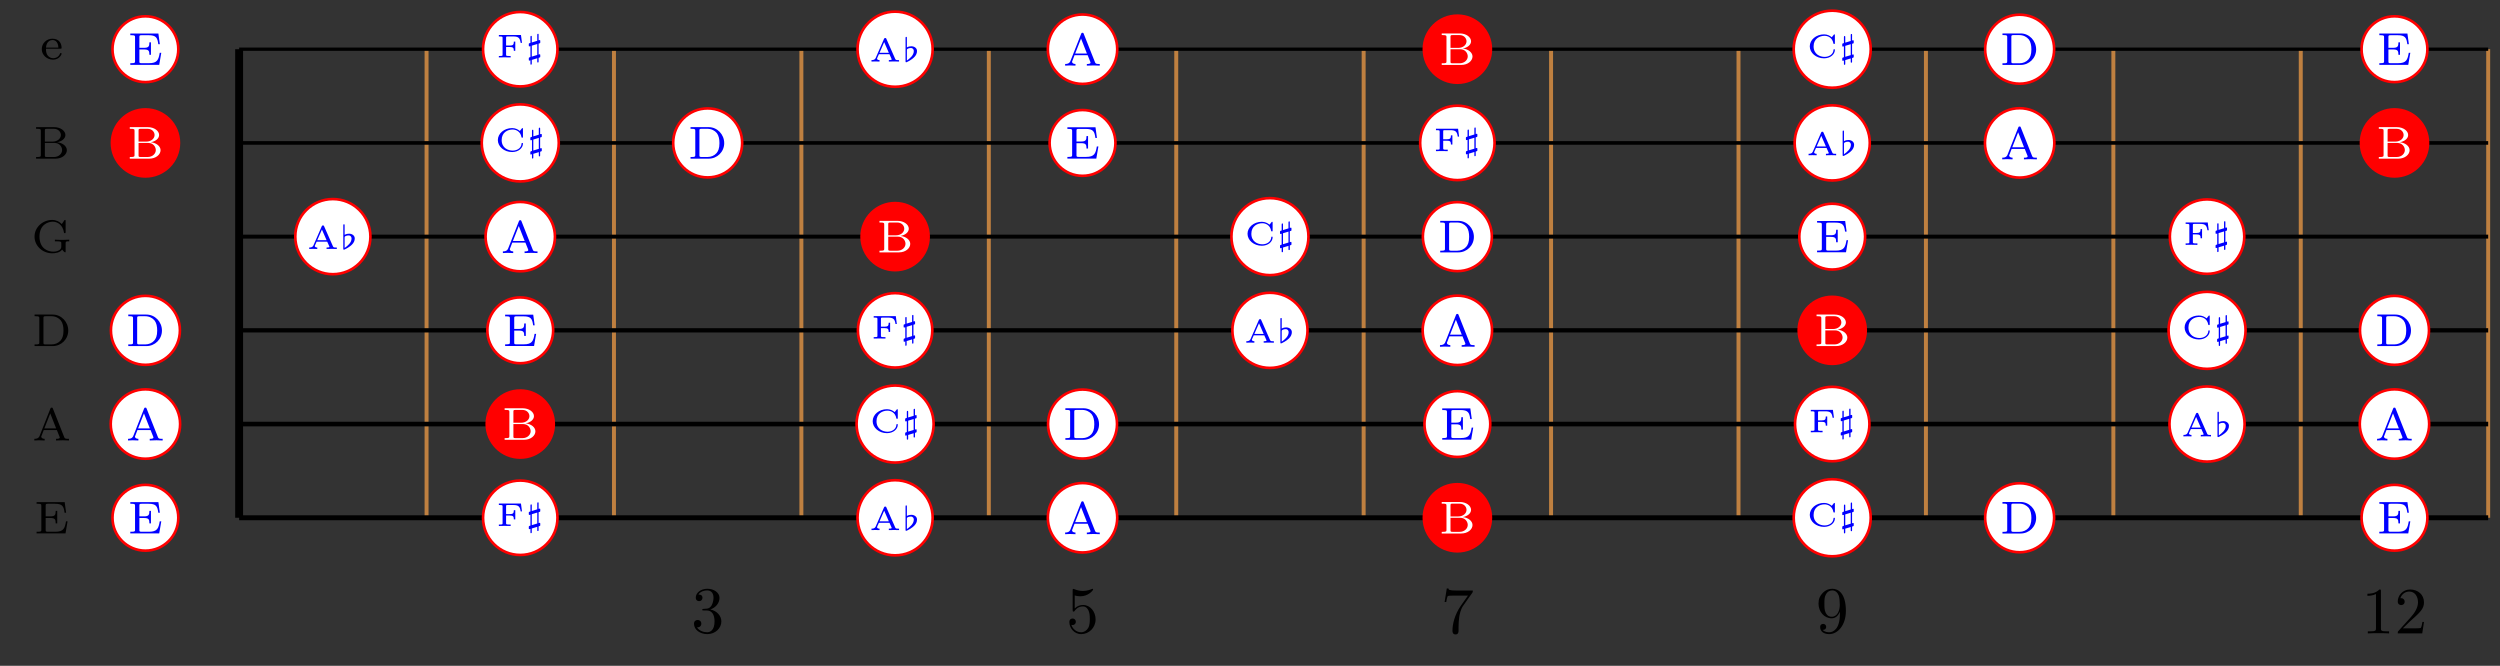 <?xml version="1.0" encoding="UTF-8"?>
<svg xmlns="http://www.w3.org/2000/svg" xmlns:xlink="http://www.w3.org/1999/xlink" width="378.115pt" height="100.696pt" viewBox="0 0 378.115 100.696" version="1.1">
<rect x="0" y="0" width="378.115" height="100.696" fill="#333333" stroke="none"/>
<defs>
<g>
<symbol overflow="visible" id="glyph0-0">
<path style="stroke:none;" d=""/>
</symbol>
<symbol overflow="visible" id="glyph0-1">
<path style="stroke:none;" d="M 4.562 -1.703 C 4.562 -2.516 3.922 -3.297 2.891 -3.516 C 3.703 -3.781 4.281 -4.469 4.281 -5.266 C 4.281 -6.078 3.406 -6.641 2.453 -6.641 C 1.453 -6.641 0.688 -6.047 0.688 -5.281 C 0.688 -4.953 0.906 -4.766 1.203 -4.766 C 1.5 -4.766 1.703 -4.984 1.703 -5.281 C 1.703 -5.766 1.234 -5.766 1.094 -5.766 C 1.391 -6.266 2.047 -6.391 2.406 -6.391 C 2.828 -6.391 3.375 -6.172 3.375 -5.281 C 3.375 -5.156 3.344 -4.578 3.094 -4.141 C 2.797 -3.656 2.453 -3.625 2.203 -3.625 C 2.125 -3.609 1.891 -3.594 1.812 -3.594 C 1.734 -3.578 1.672 -3.562 1.672 -3.469 C 1.672 -3.359 1.734 -3.359 1.906 -3.359 L 2.344 -3.359 C 3.156 -3.359 3.531 -2.688 3.531 -1.703 C 3.531 -0.344 2.844 -0.062 2.406 -0.062 C 1.969 -0.062 1.219 -0.234 0.875 -0.812 C 1.219 -0.766 1.531 -0.984 1.531 -1.359 C 1.531 -1.719 1.266 -1.922 0.984 -1.922 C 0.734 -1.922 0.422 -1.781 0.422 -1.344 C 0.422 -0.438 1.344 0.219 2.438 0.219 C 3.656 0.219 4.562 -0.688 4.562 -1.703 Z M 4.562 -1.703 "/>
</symbol>
<symbol overflow="visible" id="glyph0-2">
<path style="stroke:none;" d="M 4.469 -2 C 4.469 -3.188 3.656 -4.188 2.578 -4.188 C 2.109 -4.188 1.672 -4.031 1.312 -3.672 L 1.312 -5.625 C 1.516 -5.562 1.844 -5.5 2.156 -5.5 C 3.391 -5.5 4.094 -6.406 4.094 -6.531 C 4.094 -6.594 4.062 -6.641 3.984 -6.641 C 3.984 -6.641 3.953 -6.641 3.906 -6.609 C 3.703 -6.516 3.219 -6.312 2.547 -6.312 C 2.156 -6.312 1.688 -6.391 1.219 -6.594 C 1.141 -6.625 1.109 -6.625 1.109 -6.625 C 1 -6.625 1 -6.547 1 -6.391 L 1 -3.438 C 1 -3.266 1 -3.188 1.141 -3.188 C 1.219 -3.188 1.234 -3.203 1.281 -3.266 C 1.391 -3.422 1.75 -3.969 2.562 -3.969 C 3.078 -3.969 3.328 -3.516 3.406 -3.328 C 3.562 -2.953 3.594 -2.578 3.594 -2.078 C 3.594 -1.719 3.594 -1.125 3.344 -0.703 C 3.109 -0.312 2.734 -0.062 2.281 -0.062 C 1.562 -0.062 0.984 -0.594 0.812 -1.172 C 0.844 -1.172 0.875 -1.156 0.984 -1.156 C 1.312 -1.156 1.484 -1.406 1.484 -1.641 C 1.484 -1.891 1.312 -2.141 0.984 -2.141 C 0.844 -2.141 0.5 -2.062 0.5 -1.609 C 0.5 -0.75 1.188 0.219 2.297 0.219 C 3.453 0.219 4.469 -0.734 4.469 -2 Z M 4.469 -2 "/>
</symbol>
<symbol overflow="visible" id="glyph0-3">
<path style="stroke:none;" d="M 4.828 -6.422 L 2.406 -6.422 C 1.203 -6.422 1.172 -6.547 1.141 -6.734 L 0.891 -6.734 L 0.562 -4.688 L 0.812 -4.688 C 0.844 -4.844 0.922 -5.469 1.062 -5.594 C 1.125 -5.656 1.906 -5.656 2.031 -5.656 L 4.094 -5.656 L 2.984 -4.078 C 2.078 -2.734 1.75 -1.344 1.75 -0.328 C 1.75 -0.234 1.75 0.219 2.219 0.219 C 2.672 0.219 2.672 -0.234 2.672 -0.328 L 2.672 -0.844 C 2.672 -1.391 2.703 -1.938 2.781 -2.469 C 2.828 -2.703 2.953 -3.562 3.406 -4.172 L 4.75 -6.078 C 4.828 -6.188 4.828 -6.203 4.828 -6.422 Z M 4.828 -6.422 "/>
</symbol>
<symbol overflow="visible" id="glyph0-4">
<path style="stroke:none;" d="M 4.562 -3.281 C 4.562 -5.969 3.406 -6.641 2.516 -6.641 C 1.969 -6.641 1.484 -6.453 1.062 -6.016 C 0.641 -5.562 0.422 -5.141 0.422 -4.391 C 0.422 -3.156 1.297 -2.172 2.406 -2.172 C 3.016 -2.172 3.422 -2.594 3.656 -3.172 L 3.656 -2.844 C 3.656 -0.516 2.625 -0.062 2.047 -0.062 C 1.875 -0.062 1.328 -0.078 1.062 -0.422 C 1.5 -0.422 1.578 -0.703 1.578 -0.875 C 1.578 -1.188 1.344 -1.328 1.125 -1.328 C 0.969 -1.328 0.672 -1.25 0.672 -0.859 C 0.672 -0.188 1.203 0.219 2.047 0.219 C 3.344 0.219 4.562 -1.141 4.562 -3.281 Z M 3.641 -4.203 C 3.641 -3.375 3.297 -2.406 2.422 -2.406 C 2.266 -2.406 1.797 -2.406 1.5 -3.031 C 1.312 -3.406 1.312 -3.891 1.312 -4.391 C 1.312 -4.922 1.312 -5.391 1.531 -5.766 C 1.797 -6.266 2.172 -6.391 2.516 -6.391 C 2.984 -6.391 3.312 -6.047 3.484 -5.609 C 3.594 -5.281 3.641 -4.656 3.641 -4.203 Z M 3.641 -4.203 "/>
</symbol>
<symbol overflow="visible" id="glyph0-5">
<path style="stroke:none;" d="M 4.172 0 L 4.172 -0.312 L 3.859 -0.312 C 2.953 -0.312 2.938 -0.422 2.938 -0.781 L 2.938 -6.375 C 2.938 -6.625 2.938 -6.641 2.703 -6.641 C 2.078 -6 1.203 -6 0.891 -6 L 0.891 -5.688 C 1.094 -5.688 1.672 -5.688 2.188 -5.953 L 2.188 -0.781 C 2.188 -0.422 2.156 -0.312 1.266 -0.312 L 0.953 -0.312 L 0.953 0 C 1.297 -0.031 2.156 -0.031 2.562 -0.031 C 2.953 -0.031 3.828 -0.031 4.172 0 Z M 4.172 0 "/>
</symbol>
<symbol overflow="visible" id="glyph0-6">
<path style="stroke:none;" d="M 4.469 -1.734 L 4.234 -1.734 C 4.172 -1.438 4.109 -1 4 -0.844 C 3.938 -0.766 3.281 -0.766 3.062 -0.766 L 1.266 -0.766 L 2.328 -1.797 C 3.875 -3.172 4.469 -3.703 4.469 -4.703 C 4.469 -5.844 3.578 -6.641 2.359 -6.641 C 1.234 -6.641 0.5 -5.719 0.5 -4.828 C 0.5 -4.281 1 -4.281 1.031 -4.281 C 1.203 -4.281 1.547 -4.391 1.547 -4.812 C 1.547 -5.062 1.359 -5.328 1.016 -5.328 C 0.938 -5.328 0.922 -5.328 0.891 -5.312 C 1.109 -5.969 1.656 -6.328 2.234 -6.328 C 3.141 -6.328 3.562 -5.516 3.562 -4.703 C 3.562 -3.906 3.078 -3.125 2.516 -2.5 L 0.609 -0.375 C 0.5 -0.266 0.5 -0.234 0.5 0 L 4.203 0 Z M 4.469 -1.734 "/>
</symbol>
<symbol overflow="visible" id="glyph1-0">
<path style="stroke:none;" d=""/>
</symbol>
<symbol overflow="visible" id="glyph1-1">
<path style="stroke:none;" d="M 3.266 -0.844 C 3.266 -0.859 3.25 -0.938 3.141 -0.938 C 3.047 -0.938 3.031 -0.891 3.016 -0.828 C 2.797 -0.266 2.266 -0.156 2.016 -0.156 C 1.688 -0.156 1.375 -0.297 1.172 -0.562 C 0.906 -0.891 0.906 -1.312 0.906 -1.594 L 3.062 -1.594 C 3.219 -1.594 3.266 -1.594 3.266 -1.734 C 3.266 -2.359 2.922 -3.109 1.875 -3.109 C 0.969 -3.109 0.266 -2.391 0.266 -1.531 C 0.266 -0.641 1.047 0.062 1.969 0.062 C 2.906 0.062 3.266 -0.688 3.266 -0.844 Z M 2.781 -1.766 L 0.906 -1.766 C 0.984 -2.75 1.609 -2.906 1.875 -2.906 C 2.734 -2.906 2.766 -1.938 2.781 -1.766 Z M 2.781 -1.766 "/>
</symbol>
<symbol overflow="visible" id="glyph1-2">
<path style="stroke:none;" d="M 5.078 -1.281 C 5.078 -1.875 4.453 -2.391 3.609 -2.484 C 4.297 -2.609 4.859 -3.031 4.859 -3.578 C 4.859 -4.203 4.125 -4.766 3.156 -4.766 L 0.422 -4.766 L 0.422 -4.516 L 0.578 -4.516 C 1.125 -4.516 1.141 -4.438 1.141 -4.188 L 1.141 -0.562 C 1.141 -0.328 1.125 -0.25 0.578 -0.25 L 0.422 -0.25 L 0.422 0 L 3.375 0 C 4.359 0 5.078 -0.609 5.078 -1.281 Z M 4.172 -3.578 C 4.172 -3.078 3.703 -2.578 2.906 -2.578 L 1.75 -2.578 L 1.75 -4.234 C 1.75 -4.453 1.75 -4.516 2.078 -4.516 L 3.109 -4.516 C 3.812 -4.516 4.172 -4.016 4.172 -3.578 Z M 4.359 -1.297 C 4.359 -0.781 3.891 -0.25 3.125 -0.25 L 2.078 -0.25 C 1.75 -0.25 1.75 -0.312 1.75 -0.516 L 1.75 -2.375 L 3.234 -2.375 C 3.969 -2.375 4.359 -1.781 4.359 -1.297 Z M 4.359 -1.297 "/>
</symbol>
<symbol overflow="visible" id="glyph1-3">
<path style="stroke:none;" d="M 5.734 -1.672 L 5.734 -1.922 C 5.672 -1.922 5.172 -1.891 4.828 -1.891 C 4.453 -1.891 3.938 -1.891 3.562 -1.922 L 3.562 -1.672 L 3.828 -1.672 C 4.531 -1.672 4.531 -1.578 4.531 -1.359 L 4.531 -0.906 C 4.531 -0.75 4.531 -0.484 4.125 -0.281 C 3.797 -0.109 3.406 -0.109 3.312 -0.109 C 2.516 -0.109 1.234 -0.562 1.234 -2.391 C 1.234 -4.234 2.562 -4.641 3.25 -4.641 C 3.922 -4.641 4.766 -4.188 4.938 -2.984 C 4.953 -2.906 5.016 -2.906 5.062 -2.906 C 5.188 -2.906 5.188 -2.953 5.188 -3.094 L 5.188 -4.719 C 5.188 -4.844 5.188 -4.906 5.094 -4.906 C 5.062 -4.906 5.031 -4.906 4.969 -4.812 L 4.609 -4.281 C 4.266 -4.641 3.766 -4.906 3.156 -4.906 C 1.703 -4.906 0.484 -3.781 0.484 -2.391 C 0.484 -1 1.672 0.141 3.172 0.141 C 3.562 0.141 4.328 0.062 4.656 -0.422 C 4.781 -0.234 5.031 0 5.109 0 C 5.188 0 5.188 -0.078 5.188 -0.188 L 5.188 -1.359 C 5.188 -1.672 5.266 -1.672 5.734 -1.672 Z M 5.734 -1.672 "/>
</symbol>
<symbol overflow="visible" id="glyph1-4">
<path style="stroke:none;" d="M 5.5 -2.344 C 5.5 -3.672 4.453 -4.766 3.156 -4.766 L 0.406 -4.766 L 0.406 -4.516 L 0.578 -4.516 C 1.109 -4.516 1.125 -4.438 1.125 -4.188 L 1.125 -0.562 C 1.125 -0.328 1.109 -0.25 0.578 -0.25 L 0.406 -0.25 L 0.406 0 L 3.156 0 C 4.438 0 5.5 -1.031 5.5 -2.344 Z M 4.781 -2.344 C 4.781 -1.531 4.578 -1.109 4.328 -0.828 C 4.016 -0.469 3.516 -0.25 2.969 -0.25 L 2.094 -0.25 C 1.766 -0.25 1.75 -0.312 1.75 -0.516 L 1.75 -4.234 C 1.75 -4.453 1.766 -4.516 2.094 -4.516 L 2.953 -4.516 C 3.547 -4.516 4.062 -4.266 4.391 -3.859 C 4.672 -3.484 4.781 -2.953 4.781 -2.344 Z M 4.781 -2.344 "/>
</symbol>
<symbol overflow="visible" id="glyph1-5">
<path style="stroke:none;" d="M 5.547 0 L 5.547 -0.25 L 5.422 -0.25 C 4.953 -0.25 4.906 -0.328 4.828 -0.516 L 3.125 -4.812 C 3.094 -4.922 3.062 -4.969 2.938 -4.969 C 2.797 -4.969 2.781 -4.922 2.734 -4.812 L 1.125 -0.734 C 1.062 -0.562 0.938 -0.25 0.312 -0.25 L 0.312 0 C 0.547 -0.016 0.797 -0.031 1.031 -0.031 C 1.312 -0.031 1.828 0 1.875 0 L 1.875 -0.25 C 1.562 -0.25 1.359 -0.391 1.359 -0.578 C 1.359 -0.641 1.375 -0.656 1.406 -0.719 L 1.734 -1.578 L 3.719 -1.578 L 4.125 -0.562 C 4.125 -0.531 4.156 -0.484 4.156 -0.453 C 4.156 -0.25 3.781 -0.25 3.594 -0.25 L 3.594 0 L 4.625 -0.031 C 4.953 -0.031 5.484 0 5.547 0 Z M 3.609 -1.828 L 1.828 -1.828 L 2.719 -4.094 Z M 3.609 -1.828 "/>
</symbol>
<symbol overflow="visible" id="glyph1-6">
<path style="stroke:none;" d="M 5.078 -1.828 L 4.844 -1.828 C 4.656 -0.781 4.5 -0.25 3.203 -0.25 L 2.109 -0.25 C 1.781 -0.25 1.766 -0.312 1.766 -0.516 L 1.766 -2.328 L 2.469 -2.328 C 3.172 -2.328 3.281 -2.125 3.281 -1.516 L 3.516 -1.516 L 3.516 -3.406 L 3.281 -3.406 C 3.281 -2.797 3.172 -2.578 2.469 -2.578 L 1.766 -2.578 L 1.766 -4.203 C 1.766 -4.422 1.781 -4.484 2.109 -4.484 L 3.156 -4.484 C 4.297 -4.484 4.5 -4.109 4.625 -3.125 L 4.859 -3.125 L 4.641 -4.734 L 0.391 -4.734 L 0.391 -4.484 L 0.562 -4.484 C 1.094 -4.484 1.109 -4.406 1.109 -4.172 L 1.109 -0.562 C 1.109 -0.328 1.094 -0.25 0.562 -0.25 L 0.391 -0.25 L 0.391 0 L 4.766 0 Z M 5.078 -1.828 "/>
</symbol>
<symbol overflow="visible" id="glyph2-0">
<path style="stroke:none;" d=""/>
</symbol>
<symbol overflow="visible" id="glyph2-1">
<path style="stroke:none;" d="M 4.281 -1.172 C 4.281 -1.25 4.266 -1.266 4.188 -1.266 C 4.125 -1.266 4.078 -1.266 4.078 -1.188 C 4.031 -0.422 3.312 -0.109 2.734 -0.109 C 2.031 -0.109 1.062 -0.5 1.062 -1.703 C 1.062 -2.891 2 -3.297 2.719 -3.297 C 3.172 -3.297 3.906 -3.062 4.062 -2.125 C 4.078 -2.062 4.141 -2.062 4.172 -2.062 C 4.281 -2.062 4.281 -2.109 4.281 -2.203 L 4.281 -3.375 C 4.281 -3.453 4.281 -3.516 4.203 -3.516 C 4.156 -3.516 4.141 -3.5 4.109 -3.453 L 3.812 -3.078 C 3.516 -3.328 3.125 -3.516 2.641 -3.516 C 1.438 -3.516 0.484 -2.688 0.484 -1.703 C 0.484 -0.719 1.438 0.109 2.641 0.109 C 3.609 0.109 4.281 -0.5 4.281 -1.172 Z M 4.281 -1.172 "/>
</symbol>
<symbol overflow="visible" id="glyph2-2">
<path style="stroke:none;" d="M 3.906 -2.203 L 3.75 -3.391 L 0.406 -3.391 L 0.406 -3.172 L 0.562 -3.172 C 0.969 -3.172 0.969 -3.109 0.969 -2.953 L 0.969 -0.422 C 0.969 -0.266 0.969 -0.219 0.562 -0.219 L 0.406 -0.219 L 0.406 0 L 1.25 -0.016 C 1.547 -0.016 1.906 -0.016 2.188 0 L 2.188 -0.219 L 1.969 -0.219 C 1.5 -0.219 1.5 -0.266 1.5 -0.422 L 1.5 -1.578 L 2.047 -1.578 C 2.547 -1.578 2.672 -1.469 2.672 -1 L 2.891 -1 L 2.891 -2.391 L 2.672 -2.391 C 2.672 -1.922 2.547 -1.797 2.047 -1.797 L 1.5 -1.797 L 1.5 -2.969 C 1.5 -3.125 1.5 -3.172 1.734 -3.172 L 2.562 -3.172 C 3.359 -3.172 3.594 -2.969 3.703 -2.203 Z M 3.906 -2.203 "/>
</symbol>
<symbol overflow="visible" id="glyph2-3">
<path style="stroke:none;" d="M 4.531 0 L 4.531 -0.219 L 4.406 -0.219 C 4.094 -0.219 4.016 -0.25 3.953 -0.391 L 2.609 -3.438 C 2.578 -3.531 2.562 -3.562 2.438 -3.562 C 2.359 -3.562 2.312 -3.547 2.266 -3.453 L 0.984 -0.516 C 0.875 -0.266 0.609 -0.219 0.359 -0.219 L 0.359 0 C 0.531 -0.016 0.75 -0.016 0.938 -0.016 C 1 -0.016 1.344 -0.016 1.578 0 L 1.578 -0.219 C 1.297 -0.219 1.203 -0.344 1.203 -0.438 C 1.203 -0.469 1.219 -0.484 1.219 -0.516 L 1.484 -1.109 L 3.078 -1.109 L 3.391 -0.406 C 3.422 -0.359 3.422 -0.344 3.422 -0.344 C 3.422 -0.219 3.141 -0.219 2.984 -0.219 L 2.984 0 L 3.797 -0.016 Z M 2.984 -1.328 L 1.578 -1.328 L 2.281 -2.938 Z M 2.984 -1.328 "/>
</symbol>
<symbol overflow="visible" id="glyph3-0">
<path style="stroke:none;" d=""/>
</symbol>
<symbol overflow="visible" id="glyph3-1">
<path style="stroke:none;" d="M 1.906 0.125 L 1.906 0.609 C 1.906 0.688 1.906 0.766 1.984 0.766 C 2 0.766 2.062 0.75 2.094 0.734 C 2.109 0.703 2.109 0.688 2.109 0.594 L 2.109 0.062 C 2.156 0.047 2.234 0.016 2.281 0 C 2.359 -0.031 2.359 -0.047 2.359 -0.172 L 2.359 -0.312 C 2.359 -0.406 2.359 -0.484 2.266 -0.484 C 2.234 -0.484 2.141 -0.453 2.109 -0.438 L 2.109 -2.094 C 2.156 -2.109 2.234 -2.125 2.281 -2.141 C 2.359 -2.172 2.359 -2.188 2.359 -2.312 L 2.359 -2.469 C 2.359 -2.562 2.359 -2.625 2.266 -2.625 C 2.234 -2.625 2.141 -2.594 2.109 -2.594 L 2.109 -3.422 C 2.109 -3.5 2.109 -3.578 2.031 -3.578 C 2.016 -3.578 1.938 -3.562 1.922 -3.531 C 1.906 -3.516 1.906 -3.5 1.906 -3.406 L 1.906 -2.516 L 1.078 -2.266 L 1.078 -3.094 C 1.078 -3.188 1.078 -3.266 0.984 -3.266 C 0.984 -3.266 0.906 -3.25 0.891 -3.219 C 0.875 -3.188 0.875 -3.172 0.875 -3.078 L 0.875 -2.203 C 0.812 -2.188 0.75 -2.172 0.703 -2.141 C 0.625 -2.125 0.625 -2.094 0.625 -1.984 L 0.625 -1.828 C 0.625 -1.734 0.625 -1.672 0.703 -1.672 C 0.75 -1.672 0.844 -1.703 0.875 -1.703 L 0.875 -0.062 C 0.812 -0.047 0.75 -0.016 0.703 0 C 0.625 0.031 0.625 0.062 0.625 0.172 L 0.625 0.312 C 0.625 0.406 0.625 0.484 0.703 0.484 C 0.75 0.484 0.844 0.453 0.875 0.438 L 0.875 0.922 C 0.875 1.016 0.875 1.094 0.953 1.094 C 0.953 1.094 1.031 1.078 1.062 1.047 C 1.078 1.016 1.078 1 1.078 0.906 L 1.078 0.375 Z M 1.906 -2.031 L 1.906 -0.375 L 1.078 -0.125 L 1.078 -1.781 Z M 1.906 -2.031 "/>
</symbol>
<symbol overflow="visible" id="glyph3-2">
<path style="stroke:none;" d="M 0.828 -3.578 C 0.828 -3.688 0.828 -3.734 0.734 -3.734 C 0.625 -3.734 0.625 -3.672 0.625 -3.578 L 0.625 -0.062 C 0.625 0.062 0.625 0.109 0.734 0.109 C 0.812 0.109 1.172 -0.109 1.297 -0.172 C 1.719 -0.438 2.359 -0.875 2.359 -1.594 C 2.359 -2.047 1.938 -2.312 1.5 -2.312 C 1.344 -2.312 1.062 -2.281 0.828 -2.141 Z M 0.828 -1.688 C 0.828 -1.797 0.828 -1.906 1.016 -1.969 C 1.156 -2.031 1.328 -2.047 1.438 -2.047 C 1.75 -2.047 1.875 -1.797 1.875 -1.594 C 1.875 -0.953 1.297 -0.484 0.828 -0.156 Z M 0.828 -1.688 "/>
</symbol>
</g>
</defs>
<g id="surface1">
<path style="fill:none;stroke-width:1.196;stroke-linecap:butt;stroke-linejoin:miter;stroke:rgb(0%,0%,0%);stroke-opacity:1;stroke-miterlimit:10;" d="M 0.001 -14.172 L 0.001 -85.04 " transform="matrix(1,0,0,-1,36.167,-6.731)"/>
<path style="fill:none;stroke-width:0.598;stroke-linecap:butt;stroke-linejoin:miter;stroke:rgb(75%,50%,25%);stroke-opacity:1;stroke-miterlimit:10;" d="M 28.349 -14.172 L 28.349 -85.04 " transform="matrix(1,0,0,-1,36.167,-6.731)"/>
<path style="fill:none;stroke-width:0.598;stroke-linecap:butt;stroke-linejoin:miter;stroke:rgb(75%,50%,25%);stroke-opacity:1;stroke-miterlimit:10;" d="M 56.692 -14.172 L 56.692 -85.04 " transform="matrix(1,0,0,-1,36.167,-6.731)"/>
<path style="fill:none;stroke-width:0.598;stroke-linecap:butt;stroke-linejoin:miter;stroke:rgb(75%,50%,25%);stroke-opacity:1;stroke-miterlimit:10;" d="M 85.04 -14.172 L 85.04 -85.04 " transform="matrix(1,0,0,-1,36.167,-6.731)"/>
<g style="fill:rgb(0%,0%,0%);fill-opacity:1;">
  <use xlink:href="#glyph0-1" x="104.542" y="95.689"/>
</g>
<path style="fill:none;stroke-width:0.598;stroke-linecap:butt;stroke-linejoin:miter;stroke:rgb(75%,50%,25%);stroke-opacity:1;stroke-miterlimit:10;" d="M 113.388 -14.172 L 113.388 -85.04 " transform="matrix(1,0,0,-1,36.167,-6.731)"/>
<path style="fill:none;stroke-width:0.598;stroke-linecap:butt;stroke-linejoin:miter;stroke:rgb(75%,50%,25%);stroke-opacity:1;stroke-miterlimit:10;" d="M 141.735 -14.172 L 141.735 -85.04 " transform="matrix(1,0,0,-1,36.167,-6.731)"/>
<g style="fill:rgb(0%,0%,0%);fill-opacity:1;">
  <use xlink:href="#glyph0-2" x="161.235" y="95.689"/>
</g>
<path style="fill:none;stroke-width:0.598;stroke-linecap:butt;stroke-linejoin:miter;stroke:rgb(75%,50%,25%);stroke-opacity:1;stroke-miterlimit:10;" d="M 170.079 -14.172 L 170.079 -85.04 " transform="matrix(1,0,0,-1,36.167,-6.731)"/>
<path style="fill:none;stroke-width:0.598;stroke-linecap:butt;stroke-linejoin:miter;stroke:rgb(75%,50%,25%);stroke-opacity:1;stroke-miterlimit:10;" d="M 198.427 -14.172 L 198.427 -85.04 " transform="matrix(1,0,0,-1,36.167,-6.731)"/>
<g style="fill:rgb(0%,0%,0%);fill-opacity:1;">
  <use xlink:href="#glyph0-3" x="217.928" y="95.739"/>
</g>
<path style="fill:none;stroke-width:0.598;stroke-linecap:butt;stroke-linejoin:miter;stroke:rgb(75%,50%,25%);stroke-opacity:1;stroke-miterlimit:10;" d="M 226.774 -14.172 L 226.774 -85.04 " transform="matrix(1,0,0,-1,36.167,-6.731)"/>
<path style="fill:none;stroke-width:0.598;stroke-linecap:butt;stroke-linejoin:miter;stroke:rgb(75%,50%,25%);stroke-opacity:1;stroke-miterlimit:10;" d="M 255.122 -14.172 L 255.122 -85.04 " transform="matrix(1,0,0,-1,36.167,-6.731)"/>
<g style="fill:rgb(0%,0%,0%);fill-opacity:1;">
  <use xlink:href="#glyph0-4" x="274.621" y="95.689"/>
</g>
<path style="fill:none;stroke-width:0.598;stroke-linecap:butt;stroke-linejoin:miter;stroke:rgb(75%,50%,25%);stroke-opacity:1;stroke-miterlimit:10;" d="M 283.47 -14.172 L 283.47 -85.04 " transform="matrix(1,0,0,-1,36.167,-6.731)"/>
<path style="fill:none;stroke-width:0.598;stroke-linecap:butt;stroke-linejoin:miter;stroke:rgb(75%,50%,25%);stroke-opacity:1;stroke-miterlimit:10;" d="M 311.813 -14.172 L 311.813 -85.04 " transform="matrix(1,0,0,-1,36.167,-6.731)"/>
<path style="fill:none;stroke-width:0.598;stroke-linecap:butt;stroke-linejoin:miter;stroke:rgb(75%,50%,25%);stroke-opacity:1;stroke-miterlimit:10;" d="M 340.161 -14.172 L 340.161 -85.04 " transform="matrix(1,0,0,-1,36.167,-6.731)"/>
<g style="fill:rgb(0%,0%,0%);fill-opacity:1;">
  <use xlink:href="#glyph0-5" x="357.169" y="95.799"/>
  <use xlink:href="#glyph0-6" x="362.15" y="95.799"/>
</g>
<path style="fill:none;stroke-width:0.498;stroke-linecap:butt;stroke-linejoin:miter;stroke:rgb(0%,0%,0%);stroke-opacity:1;stroke-miterlimit:10;" d="M 0.001 -14.172 L 340.161 -14.172 " transform="matrix(1,0,0,-1,36.167,-6.731)"/>
<g style="fill:rgb(0%,0%,0%);fill-opacity:1;">
  <use xlink:href="#glyph1-1" x="6.049" y="8.962"/>
</g>
<path style="fill:none;stroke-width:0.548;stroke-linecap:butt;stroke-linejoin:miter;stroke:rgb(0%,0%,0%);stroke-opacity:1;stroke-miterlimit:10;" d="M 0.001 -28.348 L 340.161 -28.348 " transform="matrix(1,0,0,-1,36.167,-6.731)"/>
<g style="fill:rgb(0%,0%,0%);fill-opacity:1;">
  <use xlink:href="#glyph1-2" x="5.034" y="23.997"/>
</g>
<path style="fill:none;stroke-width:0.598;stroke-linecap:butt;stroke-linejoin:miter;stroke:rgb(0%,0%,0%);stroke-opacity:1;stroke-miterlimit:10;" d="M 0.001 -42.52 L 340.161 -42.52 " transform="matrix(1,0,0,-1,36.167,-6.731)"/>
<g style="fill:rgb(0%,0%,0%);fill-opacity:1;">
  <use xlink:href="#glyph1-3" x="4.738" y="38.17"/>
</g>
<path style="fill:none;stroke-width:0.648;stroke-linecap:butt;stroke-linejoin:miter;stroke:rgb(0%,0%,0%);stroke-opacity:1;stroke-miterlimit:10;" d="M 0.001 -56.692 L 340.161 -56.692 " transform="matrix(1,0,0,-1,36.167,-6.731)"/>
<g style="fill:rgb(0%,0%,0%);fill-opacity:1;">
  <use xlink:href="#glyph1-4" x="4.822" y="52.343"/>
</g>
<path style="fill:none;stroke-width:0.697;stroke-linecap:butt;stroke-linejoin:miter;stroke:rgb(0%,0%,0%);stroke-opacity:1;stroke-miterlimit:10;" d="M 0.001 -70.868 L 340.161 -70.868 " transform="matrix(1,0,0,-1,36.167,-6.731)"/>
<g style="fill:rgb(0%,0%,0%);fill-opacity:1;">
  <use xlink:href="#glyph1-5" x="4.881" y="66.621"/>
</g>
<path style="fill:none;stroke-width:0.747;stroke-linecap:butt;stroke-linejoin:miter;stroke:rgb(0%,0%,0%);stroke-opacity:1;stroke-miterlimit:10;" d="M 0.001 -85.04 L 340.161 -85.04 " transform="matrix(1,0,0,-1,36.167,-6.731)"/>
<g style="fill:rgb(0%,0%,0%);fill-opacity:1;">
  <use xlink:href="#glyph1-6" x="5.142" y="80.676"/>
</g>
<path style="fill-rule:nonzero;fill:rgb(100%,0%,0%);fill-opacity:1;stroke-width:0.399;stroke-linecap:butt;stroke-linejoin:miter;stroke:rgb(100%,0%,0%);stroke-opacity:1;stroke-miterlimit:10;" d="M 189.325 -14.172 C 189.325 -11.376 187.056 -9.102 184.255 -9.102 C 181.454 -9.102 179.185 -11.376 179.185 -14.172 C 179.185 -16.973 181.454 -19.243 184.255 -19.243 C 187.056 -19.243 189.325 -16.973 189.325 -14.172 Z M 189.325 -14.172 " transform="matrix(1,0,0,-1,36.167,-6.731)"/>
<g style="fill:rgb(100%,100%,100%);fill-opacity:1;">
  <use xlink:href="#glyph1-2" x="217.633" y="9.823"/>
</g>
<path style="fill-rule:nonzero;fill:rgb(100%,0%,0%);fill-opacity:1;stroke-width:0.399;stroke-linecap:butt;stroke-linejoin:miter;stroke:rgb(100%,0%,0%);stroke-opacity:1;stroke-miterlimit:10;" d="M -9.104 -28.348 C -9.104 -25.547 -11.374 -23.278 -14.175 -23.278 C -16.972 -23.278 -19.241 -25.547 -19.241 -28.348 C -19.241 -31.145 -16.972 -33.415 -14.175 -33.415 C -11.374 -33.415 -9.104 -31.145 -9.104 -28.348 Z M -9.104 -28.348 " transform="matrix(1,0,0,-1,36.167,-6.731)"/>
<g style="fill:rgb(100%,100%,100%);fill-opacity:1;">
  <use xlink:href="#glyph1-2" x="19.207" y="23.997"/>
</g>
<path style="fill-rule:nonzero;fill:rgb(100%,0%,0%);fill-opacity:1;stroke-width:0.399;stroke-linecap:butt;stroke-linejoin:miter;stroke:rgb(100%,0%,0%);stroke-opacity:1;stroke-miterlimit:10;" d="M 331.06 -28.348 C 331.06 -25.547 328.79 -23.278 325.989 -23.278 C 323.188 -23.278 320.919 -25.547 320.919 -28.348 C 320.919 -31.145 323.188 -33.415 325.989 -33.415 C 328.79 -33.415 331.06 -31.145 331.06 -28.348 Z M 331.06 -28.348 " transform="matrix(1,0,0,-1,36.167,-6.731)"/>
<g style="fill:rgb(100%,100%,100%);fill-opacity:1;">
  <use xlink:href="#glyph1-2" x="359.365" y="23.997"/>
</g>
<path style="fill-rule:nonzero;fill:rgb(100%,0%,0%);fill-opacity:1;stroke-width:0.399;stroke-linecap:butt;stroke-linejoin:miter;stroke:rgb(100%,0%,0%);stroke-opacity:1;stroke-miterlimit:10;" d="M 104.282 -42.52 C 104.282 -39.719 102.013 -37.45 99.212 -37.45 C 96.415 -37.45 94.145 -39.719 94.145 -42.52 C 94.145 -45.321 96.415 -47.59 99.212 -47.59 C 102.013 -47.59 104.282 -45.321 104.282 -42.52 Z M 104.282 -42.52 " transform="matrix(1,0,0,-1,36.167,-6.731)"/>
<g style="fill:rgb(100%,100%,100%);fill-opacity:1;">
  <use xlink:href="#glyph1-2" x="132.593" y="38.17"/>
</g>
<path style="fill-rule:nonzero;fill:rgb(100%,0%,0%);fill-opacity:1;stroke-width:0.399;stroke-linecap:butt;stroke-linejoin:miter;stroke:rgb(100%,0%,0%);stroke-opacity:1;stroke-miterlimit:10;" d="M 246.017 -56.692 C 246.017 -53.895 243.747 -51.626 240.946 -51.626 C 238.149 -51.626 235.88 -53.895 235.88 -56.692 C 235.88 -59.493 238.149 -61.762 240.946 -61.762 C 243.747 -61.762 246.017 -59.493 246.017 -56.692 Z M 246.017 -56.692 " transform="matrix(1,0,0,-1,36.167,-6.731)"/>
<g style="fill:rgb(100%,100%,100%);fill-opacity:1;">
  <use xlink:href="#glyph1-2" x="274.325" y="52.343"/>
</g>
<path style="fill-rule:nonzero;fill:rgb(100%,0%,0%);fill-opacity:1;stroke-width:0.399;stroke-linecap:butt;stroke-linejoin:miter;stroke:rgb(100%,0%,0%);stroke-opacity:1;stroke-miterlimit:10;" d="M 47.591 -70.868 C 47.591 -68.067 45.321 -65.797 42.52 -65.797 C 39.72 -65.797 37.45 -68.067 37.45 -70.868 C 37.45 -73.668 39.72 -75.938 42.52 -75.938 C 45.321 -75.938 47.591 -73.668 47.591 -70.868 Z M 47.591 -70.868 " transform="matrix(1,0,0,-1,36.167,-6.731)"/>
<g style="fill:rgb(100%,100%,100%);fill-opacity:1;">
  <use xlink:href="#glyph1-2" x="75.9" y="66.516"/>
</g>
<path style="fill-rule:nonzero;fill:rgb(100%,0%,0%);fill-opacity:1;stroke-width:0.399;stroke-linecap:butt;stroke-linejoin:miter;stroke:rgb(100%,0%,0%);stroke-opacity:1;stroke-miterlimit:10;" d="M 189.325 -85.04 C 189.325 -82.239 187.056 -79.969 184.255 -79.969 C 181.454 -79.969 179.185 -82.239 179.185 -85.04 C 179.185 -87.84 181.454 -90.11 184.255 -90.11 C 187.056 -90.11 189.325 -87.84 189.325 -85.04 Z M 189.325 -85.04 " transform="matrix(1,0,0,-1,36.167,-6.731)"/>
<g style="fill:rgb(100%,100%,100%);fill-opacity:1;">
  <use xlink:href="#glyph1-2" x="217.633" y="80.69"/>
</g>
<path style="fill-rule:nonzero;fill:rgb(100%,100%,100%);fill-opacity:1;stroke-width:0.399;stroke-linecap:butt;stroke-linejoin:miter;stroke:rgb(100%,0%,0%);stroke-opacity:1;stroke-miterlimit:10;" d="M 246.774 -14.172 C 246.774 -10.958 244.165 -8.348 240.946 -8.348 C 237.731 -8.348 235.122 -10.958 235.122 -14.172 C 235.122 -17.391 237.731 -20.001 240.946 -20.001 C 244.165 -20.001 246.774 -17.391 246.774 -14.172 Z M 246.774 -14.172 " transform="matrix(1,0,0,-1,36.167,-6.731)"/>
<g style="fill:rgb(0%,0%,100%);fill-opacity:1;">
  <use xlink:href="#glyph2-1" x="273.238" y="8.713"/>
</g>
<g style="fill:rgb(0%,0%,100%);fill-opacity:1;">
  <use xlink:href="#glyph3-1" x="278.01" y="8.713"/>
</g>
<path style="fill-rule:nonzero;fill:rgb(100%,100%,100%);fill-opacity:1;stroke-width:0.399;stroke-linecap:butt;stroke-linejoin:miter;stroke:rgb(100%,0%,0%);stroke-opacity:1;stroke-miterlimit:10;" d="M 48.345 -28.348 C 48.345 -25.129 45.739 -22.52 42.52 -22.52 C 39.302 -22.52 36.696 -25.129 36.696 -28.348 C 36.696 -31.563 39.302 -34.172 42.52 -34.172 C 45.739 -34.172 48.345 -31.563 48.345 -28.348 Z M 48.345 -28.348 " transform="matrix(1,0,0,-1,36.167,-6.731)"/>
<g style="fill:rgb(0%,0%,100%);fill-opacity:1;">
  <use xlink:href="#glyph2-1" x="74.813" y="22.887"/>
</g>
<g style="fill:rgb(0%,0%,100%);fill-opacity:1;">
  <use xlink:href="#glyph3-1" x="79.585" y="22.887"/>
</g>
<path style="fill-rule:nonzero;fill:rgb(100%,100%,100%);fill-opacity:1;stroke-width:0.399;stroke-linecap:butt;stroke-linejoin:miter;stroke:rgb(100%,0%,0%);stroke-opacity:1;stroke-miterlimit:10;" d="M 161.731 -42.52 C 161.731 -39.301 159.126 -36.696 155.907 -36.696 C 152.688 -36.696 150.083 -39.301 150.083 -42.52 C 150.083 -45.739 152.688 -48.344 155.907 -48.344 C 159.126 -48.344 161.731 -45.739 161.731 -42.52 Z M 161.731 -42.52 " transform="matrix(1,0,0,-1,36.167,-6.731)"/>
<g style="fill:rgb(0%,0%,100%);fill-opacity:1;">
  <use xlink:href="#glyph2-1" x="188.199" y="37.06"/>
</g>
<g style="fill:rgb(0%,0%,100%);fill-opacity:1;">
  <use xlink:href="#glyph3-1" x="192.971" y="37.06"/>
</g>
<path style="fill-rule:nonzero;fill:rgb(100%,100%,100%);fill-opacity:1;stroke-width:0.399;stroke-linecap:butt;stroke-linejoin:miter;stroke:rgb(100%,0%,0%);stroke-opacity:1;stroke-miterlimit:10;" d="M 303.466 -56.692 C 303.466 -53.477 300.86 -50.868 297.642 -50.868 C 294.423 -50.868 291.817 -53.477 291.817 -56.692 C 291.817 -59.911 294.423 -62.52 297.642 -62.52 C 300.86 -62.52 303.466 -59.911 303.466 -56.692 Z M 303.466 -56.692 " transform="matrix(1,0,0,-1,36.167,-6.731)"/>
<g style="fill:rgb(0%,0%,100%);fill-opacity:1;">
  <use xlink:href="#glyph2-1" x="329.931" y="51.233"/>
</g>
<g style="fill:rgb(0%,0%,100%);fill-opacity:1;">
  <use xlink:href="#glyph3-1" x="334.703" y="51.233"/>
</g>
<path style="fill-rule:nonzero;fill:rgb(100%,100%,100%);fill-opacity:1;stroke-width:0.399;stroke-linecap:butt;stroke-linejoin:miter;stroke:rgb(100%,0%,0%);stroke-opacity:1;stroke-miterlimit:10;" d="M 105.04 -70.868 C 105.04 -67.649 102.431 -65.043 99.212 -65.043 C 95.997 -65.043 93.388 -67.649 93.388 -70.868 C 93.388 -74.083 95.997 -76.692 99.212 -76.692 C 102.431 -76.692 105.04 -74.083 105.04 -70.868 Z M 105.04 -70.868 " transform="matrix(1,0,0,-1,36.167,-6.731)"/>
<g style="fill:rgb(0%,0%,100%);fill-opacity:1;">
  <use xlink:href="#glyph2-1" x="131.506" y="65.406"/>
</g>
<g style="fill:rgb(0%,0%,100%);fill-opacity:1;">
  <use xlink:href="#glyph3-1" x="136.278" y="65.406"/>
</g>
<path style="fill-rule:nonzero;fill:rgb(100%,100%,100%);fill-opacity:1;stroke-width:0.399;stroke-linecap:butt;stroke-linejoin:miter;stroke:rgb(100%,0%,0%);stroke-opacity:1;stroke-miterlimit:10;" d="M 246.774 -85.04 C 246.774 -81.825 244.165 -79.215 240.946 -79.215 C 237.731 -79.215 235.122 -81.825 235.122 -85.04 C 235.122 -88.258 237.731 -90.868 240.946 -90.868 C 244.165 -90.868 246.774 -88.258 246.774 -85.04 Z M 246.774 -85.04 " transform="matrix(1,0,0,-1,36.167,-6.731)"/>
<g style="fill:rgb(0%,0%,100%);fill-opacity:1;">
  <use xlink:href="#glyph2-1" x="273.238" y="79.58"/>
</g>
<g style="fill:rgb(0%,0%,100%);fill-opacity:1;">
  <use xlink:href="#glyph3-1" x="278.01" y="79.58"/>
</g>
<path style="fill-rule:nonzero;fill:rgb(100%,100%,100%);fill-opacity:1;stroke-width:0.399;stroke-linecap:butt;stroke-linejoin:miter;stroke:rgb(100%,0%,0%);stroke-opacity:1;stroke-miterlimit:10;" d="M 274.513 -14.172 C 274.513 -11.293 272.177 -8.954 269.294 -8.954 C 266.411 -8.954 264.075 -11.293 264.075 -14.172 C 264.075 -17.055 266.411 -19.391 269.294 -19.391 C 272.177 -19.391 274.513 -17.055 274.513 -14.172 Z M 274.513 -14.172 " transform="matrix(1,0,0,-1,36.167,-6.731)"/>
<g style="fill:rgb(0%,0%,100%);fill-opacity:1;">
  <use xlink:href="#glyph1-4" x="302.459" y="9.823"/>
</g>
<path style="fill-rule:nonzero;fill:rgb(100%,100%,100%);fill-opacity:1;stroke-width:0.399;stroke-linecap:butt;stroke-linejoin:miter;stroke:rgb(100%,0%,0%);stroke-opacity:1;stroke-miterlimit:10;" d="M 76.083 -28.348 C 76.083 -25.465 73.747 -23.129 70.868 -23.129 C 67.985 -23.129 65.649 -25.465 65.649 -28.348 C 65.649 -31.227 67.985 -33.563 70.868 -33.563 C 73.747 -33.563 76.083 -31.227 76.083 -28.348 Z M 76.083 -28.348 " transform="matrix(1,0,0,-1,36.167,-6.731)"/>
<g style="fill:rgb(0%,0%,100%);fill-opacity:1;">
  <use xlink:href="#glyph1-4" x="104.034" y="23.997"/>
</g>
<path style="fill-rule:nonzero;fill:rgb(100%,100%,100%);fill-opacity:1;stroke-width:0.399;stroke-linecap:butt;stroke-linejoin:miter;stroke:rgb(100%,0%,0%);stroke-opacity:1;stroke-miterlimit:10;" d="M 189.474 -42.52 C 189.474 -39.637 187.138 -37.301 184.255 -37.301 C 181.372 -37.301 179.036 -39.637 179.036 -42.52 C 179.036 -45.403 181.372 -47.739 184.255 -47.739 C 187.138 -47.739 189.474 -45.403 189.474 -42.52 Z M 189.474 -42.52 " transform="matrix(1,0,0,-1,36.167,-6.731)"/>
<g style="fill:rgb(0%,0%,100%);fill-opacity:1;">
  <use xlink:href="#glyph1-4" x="217.42" y="38.17"/>
</g>
<path style="fill-rule:nonzero;fill:rgb(100%,100%,100%);fill-opacity:1;stroke-width:0.399;stroke-linecap:butt;stroke-linejoin:miter;stroke:rgb(100%,0%,0%);stroke-opacity:1;stroke-miterlimit:10;" d="M -8.956 -56.692 C -8.956 -53.813 -11.292 -51.477 -14.175 -51.477 C -17.054 -51.477 -19.39 -53.813 -19.39 -56.692 C -19.39 -59.575 -17.054 -61.911 -14.175 -61.911 C -11.292 -61.911 -8.956 -59.575 -8.956 -56.692 Z M -8.956 -56.692 " transform="matrix(1,0,0,-1,36.167,-6.731)"/>
<g style="fill:rgb(0%,0%,100%);fill-opacity:1;">
  <use xlink:href="#glyph1-4" x="18.995" y="52.343"/>
</g>
<path style="fill-rule:nonzero;fill:rgb(100%,100%,100%);fill-opacity:1;stroke-width:0.399;stroke-linecap:butt;stroke-linejoin:miter;stroke:rgb(100%,0%,0%);stroke-opacity:1;stroke-miterlimit:10;" d="M 331.208 -56.692 C 331.208 -53.813 328.868 -51.477 325.989 -51.477 C 323.106 -51.477 320.771 -53.813 320.771 -56.692 C 320.771 -59.575 323.106 -61.911 325.989 -61.911 C 328.868 -61.911 331.208 -59.575 331.208 -56.692 Z M 331.208 -56.692 " transform="matrix(1,0,0,-1,36.167,-6.731)"/>
<g style="fill:rgb(0%,0%,100%);fill-opacity:1;">
  <use xlink:href="#glyph1-4" x="359.152" y="52.343"/>
</g>
<path style="fill-rule:nonzero;fill:rgb(100%,100%,100%);fill-opacity:1;stroke-width:0.399;stroke-linecap:butt;stroke-linejoin:miter;stroke:rgb(100%,0%,0%);stroke-opacity:1;stroke-miterlimit:10;" d="M 132.778 -70.868 C 132.778 -67.985 130.442 -65.649 127.56 -65.649 C 124.681 -65.649 122.345 -67.985 122.345 -70.868 C 122.345 -73.751 124.681 -76.086 127.56 -76.086 C 130.442 -76.086 132.778 -73.751 132.778 -70.868 Z M 132.778 -70.868 " transform="matrix(1,0,0,-1,36.167,-6.731)"/>
<g style="fill:rgb(0%,0%,100%);fill-opacity:1;">
  <use xlink:href="#glyph1-4" x="160.727" y="66.516"/>
</g>
<path style="fill-rule:nonzero;fill:rgb(100%,100%,100%);fill-opacity:1;stroke-width:0.399;stroke-linecap:butt;stroke-linejoin:miter;stroke:rgb(100%,0%,0%);stroke-opacity:1;stroke-miterlimit:10;" d="M 274.513 -85.04 C 274.513 -82.157 272.177 -79.821 269.294 -79.821 C 266.411 -79.821 264.075 -82.157 264.075 -85.04 C 264.075 -87.922 266.411 -90.258 269.294 -90.258 C 272.177 -90.258 274.513 -87.922 274.513 -85.04 Z M 274.513 -85.04 " transform="matrix(1,0,0,-1,36.167,-6.731)"/>
<g style="fill:rgb(0%,0%,100%);fill-opacity:1;">
  <use xlink:href="#glyph1-4" x="302.459" y="80.69"/>
</g>
<path style="fill-rule:nonzero;fill:rgb(100%,100%,100%);fill-opacity:1;stroke-width:0.399;stroke-linecap:butt;stroke-linejoin:miter;stroke:rgb(100%,0%,0%);stroke-opacity:1;stroke-miterlimit:10;" d="M -9.198 -14.172 C -9.198 -11.426 -11.425 -9.196 -14.175 -9.196 C -16.921 -9.196 -19.151 -11.426 -19.151 -14.172 C -19.151 -16.922 -16.921 -19.149 -14.175 -19.149 C -11.425 -19.149 -9.198 -16.922 -9.198 -14.172 Z M -9.198 -14.172 " transform="matrix(1,0,0,-1,36.167,-6.731)"/>
<g style="fill:rgb(0%,0%,100%);fill-opacity:1;">
  <use xlink:href="#glyph1-6" x="19.316" y="9.809"/>
</g>
<path style="fill-rule:nonzero;fill:rgb(100%,100%,100%);fill-opacity:1;stroke-width:0.399;stroke-linecap:butt;stroke-linejoin:miter;stroke:rgb(100%,0%,0%);stroke-opacity:1;stroke-miterlimit:10;" d="M 330.966 -14.172 C 330.966 -11.426 328.735 -9.196 325.989 -9.196 C 323.239 -9.196 321.013 -11.426 321.013 -14.172 C 321.013 -16.922 323.239 -19.149 325.989 -19.149 C 328.735 -19.149 330.966 -16.922 330.966 -14.172 Z M 330.966 -14.172 " transform="matrix(1,0,0,-1,36.167,-6.731)"/>
<g style="fill:rgb(0%,0%,100%);fill-opacity:1;">
  <use xlink:href="#glyph1-6" x="359.473" y="9.809"/>
</g>
<path style="fill-rule:nonzero;fill:rgb(100%,100%,100%);fill-opacity:1;stroke-width:0.399;stroke-linecap:butt;stroke-linejoin:miter;stroke:rgb(100%,0%,0%);stroke-opacity:1;stroke-miterlimit:10;" d="M 132.536 -28.348 C 132.536 -25.598 130.31 -23.372 127.56 -23.372 C 124.813 -23.372 122.583 -25.598 122.583 -28.348 C 122.583 -31.094 124.813 -33.325 127.56 -33.325 C 130.31 -33.325 132.536 -31.094 132.536 -28.348 Z M 132.536 -28.348 " transform="matrix(1,0,0,-1,36.167,-6.731)"/>
<g style="fill:rgb(0%,0%,100%);fill-opacity:1;">
  <use xlink:href="#glyph1-6" x="161.048" y="23.983"/>
</g>
<path style="fill-rule:nonzero;fill:rgb(100%,100%,100%);fill-opacity:1;stroke-width:0.399;stroke-linecap:butt;stroke-linejoin:miter;stroke:rgb(100%,0%,0%);stroke-opacity:1;stroke-miterlimit:10;" d="M 245.923 -42.52 C 245.923 -39.77 243.696 -37.544 240.946 -37.544 C 238.2 -37.544 235.97 -39.77 235.97 -42.52 C 235.97 -45.27 238.2 -47.497 240.946 -47.497 C 243.696 -47.497 245.923 -45.27 245.923 -42.52 Z M 245.923 -42.52 " transform="matrix(1,0,0,-1,36.167,-6.731)"/>
<g style="fill:rgb(0%,0%,100%);fill-opacity:1;">
  <use xlink:href="#glyph1-6" x="274.434" y="38.156"/>
</g>
<path style="fill-rule:nonzero;fill:rgb(100%,100%,100%);fill-opacity:1;stroke-width:0.399;stroke-linecap:butt;stroke-linejoin:miter;stroke:rgb(100%,0%,0%);stroke-opacity:1;stroke-miterlimit:10;" d="M 47.497 -56.692 C 47.497 -53.946 45.27 -51.715 42.52 -51.715 C 39.77 -51.715 37.544 -53.946 37.544 -56.692 C 37.544 -59.442 39.77 -61.669 42.52 -61.669 C 45.27 -61.669 47.497 -59.442 47.497 -56.692 Z M 47.497 -56.692 " transform="matrix(1,0,0,-1,36.167,-6.731)"/>
<g style="fill:rgb(0%,0%,100%);fill-opacity:1;">
  <use xlink:href="#glyph1-6" x="76.008" y="52.329"/>
</g>
<path style="fill-rule:nonzero;fill:rgb(100%,100%,100%);fill-opacity:1;stroke-width:0.399;stroke-linecap:butt;stroke-linejoin:miter;stroke:rgb(100%,0%,0%);stroke-opacity:1;stroke-miterlimit:10;" d="M 189.231 -70.868 C 189.231 -68.118 187.001 -65.891 184.255 -65.891 C 181.505 -65.891 179.278 -68.118 179.278 -70.868 C 179.278 -73.614 181.505 -75.844 184.255 -75.844 C 187.001 -75.844 189.231 -73.614 189.231 -70.868 Z M 189.231 -70.868 " transform="matrix(1,0,0,-1,36.167,-6.731)"/>
<g style="fill:rgb(0%,0%,100%);fill-opacity:1;">
  <use xlink:href="#glyph1-6" x="217.741" y="66.502"/>
</g>
<path style="fill-rule:nonzero;fill:rgb(100%,100%,100%);fill-opacity:1;stroke-width:0.399;stroke-linecap:butt;stroke-linejoin:miter;stroke:rgb(100%,0%,0%);stroke-opacity:1;stroke-miterlimit:10;" d="M -9.198 -85.04 C -9.198 -82.293 -11.425 -80.063 -14.175 -80.063 C -16.921 -80.063 -19.151 -82.293 -19.151 -85.04 C -19.151 -87.79 -16.921 -90.016 -14.175 -90.016 C -11.425 -90.016 -9.198 -87.79 -9.198 -85.04 Z M -9.198 -85.04 " transform="matrix(1,0,0,-1,36.167,-6.731)"/>
<g style="fill:rgb(0%,0%,100%);fill-opacity:1;">
  <use xlink:href="#glyph1-6" x="19.316" y="80.676"/>
</g>
<path style="fill-rule:nonzero;fill:rgb(100%,100%,100%);fill-opacity:1;stroke-width:0.399;stroke-linecap:butt;stroke-linejoin:miter;stroke:rgb(100%,0%,0%);stroke-opacity:1;stroke-miterlimit:10;" d="M 330.966 -85.04 C 330.966 -82.293 328.735 -80.063 325.989 -80.063 C 323.239 -80.063 321.013 -82.293 321.013 -85.04 C 321.013 -87.79 323.239 -90.016 325.989 -90.016 C 328.735 -90.016 330.966 -87.79 330.966 -85.04 Z M 330.966 -85.04 " transform="matrix(1,0,0,-1,36.167,-6.731)"/>
<g style="fill:rgb(0%,0%,100%);fill-opacity:1;">
  <use xlink:href="#glyph1-6" x="359.473" y="80.676"/>
</g>
<path style="fill-rule:nonzero;fill:rgb(100%,100%,100%);fill-opacity:1;stroke-width:0.399;stroke-linecap:butt;stroke-linejoin:miter;stroke:rgb(100%,0%,0%);stroke-opacity:1;stroke-miterlimit:10;" d="M 48.149 -14.172 C 48.149 -11.067 45.63 -8.547 42.52 -8.547 C 39.411 -8.547 36.892 -11.067 36.892 -14.172 C 36.892 -17.282 39.411 -19.801 42.52 -19.801 C 45.63 -19.801 48.149 -17.282 48.149 -14.172 Z M 48.149 -14.172 " transform="matrix(1,0,0,-1,36.167,-6.731)"/>
<g style="fill:rgb(0%,0%,100%);fill-opacity:1;">
  <use xlink:href="#glyph2-2" x="75.044" y="8.687"/>
</g>
<g style="fill:rgb(0%,0%,100%);fill-opacity:1;">
  <use xlink:href="#glyph3-1" x="79.353" y="8.687"/>
</g>
<path style="fill-rule:nonzero;fill:rgb(100%,100%,100%);fill-opacity:1;stroke-width:0.399;stroke-linecap:butt;stroke-linejoin:miter;stroke:rgb(100%,0%,0%);stroke-opacity:1;stroke-miterlimit:10;" d="M 189.88 -28.348 C 189.88 -25.239 187.36 -22.719 184.255 -22.719 C 181.145 -22.719 178.626 -25.239 178.626 -28.348 C 178.626 -31.454 181.145 -33.973 184.255 -33.973 C 187.36 -33.973 189.88 -31.454 189.88 -28.348 Z M 189.88 -28.348 " transform="matrix(1,0,0,-1,36.167,-6.731)"/>
<g style="fill:rgb(0%,0%,100%);fill-opacity:1;">
  <use xlink:href="#glyph2-2" x="216.777" y="22.86"/>
</g>
<g style="fill:rgb(0%,0%,100%);fill-opacity:1;">
  <use xlink:href="#glyph3-1" x="221.086" y="22.86"/>
</g>
<path style="fill-rule:nonzero;fill:rgb(100%,100%,100%);fill-opacity:1;stroke-width:0.399;stroke-linecap:butt;stroke-linejoin:miter;stroke:rgb(100%,0%,0%);stroke-opacity:1;stroke-miterlimit:10;" d="M 303.271 -42.52 C 303.271 -39.411 300.751 -36.891 297.642 -36.891 C 294.532 -36.891 292.013 -39.411 292.013 -42.52 C 292.013 -45.629 294.532 -48.149 297.642 -48.149 C 300.751 -48.149 303.271 -45.629 303.271 -42.52 Z M 303.271 -42.52 " transform="matrix(1,0,0,-1,36.167,-6.731)"/>
<g style="fill:rgb(0%,0%,100%);fill-opacity:1;">
  <use xlink:href="#glyph2-2" x="330.162" y="37.034"/>
</g>
<g style="fill:rgb(0%,0%,100%);fill-opacity:1;">
  <use xlink:href="#glyph3-1" x="334.471" y="37.034"/>
</g>
<path style="fill-rule:nonzero;fill:rgb(100%,100%,100%);fill-opacity:1;stroke-width:0.399;stroke-linecap:butt;stroke-linejoin:miter;stroke:rgb(100%,0%,0%);stroke-opacity:1;stroke-miterlimit:10;" d="M 104.841 -56.692 C 104.841 -53.586 102.321 -51.067 99.212 -51.067 C 96.106 -51.067 93.587 -53.586 93.587 -56.692 C 93.587 -59.801 96.106 -62.321 99.212 -62.321 C 102.321 -62.321 104.841 -59.801 104.841 -56.692 Z M 104.841 -56.692 " transform="matrix(1,0,0,-1,36.167,-6.731)"/>
<g style="fill:rgb(0%,0%,100%);fill-opacity:1;">
  <use xlink:href="#glyph2-2" x="131.737" y="51.207"/>
</g>
<g style="fill:rgb(0%,0%,100%);fill-opacity:1;">
  <use xlink:href="#glyph3-1" x="136.046" y="51.207"/>
</g>
<path style="fill-rule:nonzero;fill:rgb(100%,100%,100%);fill-opacity:1;stroke-width:0.399;stroke-linecap:butt;stroke-linejoin:miter;stroke:rgb(100%,0%,0%);stroke-opacity:1;stroke-miterlimit:10;" d="M 246.575 -70.868 C 246.575 -67.758 244.056 -65.239 240.946 -65.239 C 237.841 -65.239 235.321 -67.758 235.321 -70.868 C 235.321 -73.973 237.841 -76.493 240.946 -76.493 C 244.056 -76.493 246.575 -73.973 246.575 -70.868 Z M 246.575 -70.868 " transform="matrix(1,0,0,-1,36.167,-6.731)"/>
<g style="fill:rgb(0%,0%,100%);fill-opacity:1;">
  <use xlink:href="#glyph2-2" x="273.47" y="65.38"/>
</g>
<g style="fill:rgb(0%,0%,100%);fill-opacity:1;">
  <use xlink:href="#glyph3-1" x="277.778" y="65.38"/>
</g>
<path style="fill-rule:nonzero;fill:rgb(100%,100%,100%);fill-opacity:1;stroke-width:0.399;stroke-linecap:butt;stroke-linejoin:miter;stroke:rgb(100%,0%,0%);stroke-opacity:1;stroke-miterlimit:10;" d="M 48.149 -85.04 C 48.149 -81.934 45.63 -79.415 42.52 -79.415 C 39.411 -79.415 36.892 -81.934 36.892 -85.04 C 36.892 -88.149 39.411 -90.668 42.52 -90.668 C 45.63 -90.668 48.149 -88.149 48.149 -85.04 Z M 48.149 -85.04 " transform="matrix(1,0,0,-1,36.167,-6.731)"/>
<g style="fill:rgb(0%,0%,100%);fill-opacity:1;">
  <use xlink:href="#glyph2-2" x="75.044" y="79.553"/>
</g>
<g style="fill:rgb(0%,0%,100%);fill-opacity:1;">
  <use xlink:href="#glyph3-1" x="79.353" y="79.553"/>
</g>
<path style="fill-rule:nonzero;fill:rgb(100%,100%,100%);fill-opacity:1;stroke-width:0.399;stroke-linecap:butt;stroke-linejoin:miter;stroke:rgb(100%,0%,0%);stroke-opacity:1;stroke-miterlimit:10;" d="M 104.895 -14.172 C 104.895 -11.036 102.353 -8.493 99.212 -8.493 C 96.075 -8.493 93.532 -11.036 93.532 -14.172 C 93.532 -17.313 96.075 -19.856 99.212 -19.856 C 102.353 -19.856 104.895 -17.313 104.895 -14.172 Z M 104.895 -14.172 " transform="matrix(1,0,0,-1,36.167,-6.731)"/>
<g style="fill:rgb(0%,0%,100%);fill-opacity:1;">
  <use xlink:href="#glyph2-3" x="131.448" y="9.31"/>
</g>
<g style="fill:rgb(0%,0%,100%);fill-opacity:1;">
  <use xlink:href="#glyph3-2" x="136.335" y="9.31"/>
</g>
<path style="fill-rule:nonzero;fill:rgb(100%,100%,100%);fill-opacity:1;stroke-width:0.399;stroke-linecap:butt;stroke-linejoin:miter;stroke:rgb(100%,0%,0%);stroke-opacity:1;stroke-miterlimit:10;" d="M 246.63 -28.348 C 246.63 -25.208 244.087 -22.665 240.946 -22.665 C 237.81 -22.665 235.267 -25.208 235.267 -28.348 C 235.267 -31.485 237.81 -34.028 240.946 -34.028 C 244.087 -34.028 246.63 -31.485 246.63 -28.348 Z M 246.63 -28.348 " transform="matrix(1,0,0,-1,36.167,-6.731)"/>
<g style="fill:rgb(0%,0%,100%);fill-opacity:1;">
  <use xlink:href="#glyph2-3" x="273.181" y="23.483"/>
</g>
<g style="fill:rgb(0%,0%,100%);fill-opacity:1;">
  <use xlink:href="#glyph3-2" x="278.067" y="23.483"/>
</g>
<path style="fill-rule:nonzero;fill:rgb(100%,100%,100%);fill-opacity:1;stroke-width:0.399;stroke-linecap:butt;stroke-linejoin:miter;stroke:rgb(100%,0%,0%);stroke-opacity:1;stroke-miterlimit:10;" d="M 19.856 -42.52 C 19.856 -39.383 17.31 -36.84 14.173 -36.84 C 11.036 -36.84 8.493 -39.383 8.493 -42.52 C 8.493 -45.657 11.036 -48.204 14.173 -48.204 C 17.31 -48.204 19.856 -45.657 19.856 -42.52 Z M 19.856 -42.52 " transform="matrix(1,0,0,-1,36.167,-6.731)"/>
<g style="fill:rgb(0%,0%,100%);fill-opacity:1;">
  <use xlink:href="#glyph2-3" x="46.409" y="37.656"/>
</g>
<g style="fill:rgb(0%,0%,100%);fill-opacity:1;">
  <use xlink:href="#glyph3-2" x="51.296" y="37.656"/>
</g>
<path style="fill-rule:nonzero;fill:rgb(100%,100%,100%);fill-opacity:1;stroke-width:0.399;stroke-linecap:butt;stroke-linejoin:miter;stroke:rgb(100%,0%,0%);stroke-opacity:1;stroke-miterlimit:10;" d="M 161.591 -56.692 C 161.591 -53.555 159.044 -51.012 155.907 -51.012 C 152.77 -51.012 150.228 -53.555 150.228 -56.692 C 150.228 -59.833 152.77 -62.376 155.907 -62.376 C 159.044 -62.376 161.591 -59.833 161.591 -56.692 Z M 161.591 -56.692 " transform="matrix(1,0,0,-1,36.167,-6.731)"/>
<g style="fill:rgb(0%,0%,100%);fill-opacity:1;">
  <use xlink:href="#glyph2-3" x="188.141" y="51.83"/>
</g>
<g style="fill:rgb(0%,0%,100%);fill-opacity:1;">
  <use xlink:href="#glyph3-2" x="193.028" y="51.83"/>
</g>
<path style="fill-rule:nonzero;fill:rgb(100%,100%,100%);fill-opacity:1;stroke-width:0.399;stroke-linecap:butt;stroke-linejoin:miter;stroke:rgb(100%,0%,0%);stroke-opacity:1;stroke-miterlimit:10;" d="M 303.321 -70.868 C 303.321 -67.731 300.778 -65.184 297.642 -65.184 C 294.505 -65.184 291.958 -67.731 291.958 -70.868 C 291.958 -74.004 294.505 -76.547 297.642 -76.547 C 300.778 -76.547 303.321 -74.004 303.321 -70.868 Z M 303.321 -70.868 " transform="matrix(1,0,0,-1,36.167,-6.731)"/>
<g style="fill:rgb(0%,0%,100%);fill-opacity:1;">
  <use xlink:href="#glyph2-3" x="329.874" y="66.003"/>
</g>
<g style="fill:rgb(0%,0%,100%);fill-opacity:1;">
  <use xlink:href="#glyph3-2" x="334.76" y="66.003"/>
</g>
<path style="fill-rule:nonzero;fill:rgb(100%,100%,100%);fill-opacity:1;stroke-width:0.399;stroke-linecap:butt;stroke-linejoin:miter;stroke:rgb(100%,0%,0%);stroke-opacity:1;stroke-miterlimit:10;" d="M 104.895 -85.04 C 104.895 -81.903 102.353 -79.36 99.212 -79.36 C 96.075 -79.36 93.532 -81.903 93.532 -85.04 C 93.532 -88.18 96.075 -90.723 99.212 -90.723 C 102.353 -90.723 104.895 -88.18 104.895 -85.04 Z M 104.895 -85.04 " transform="matrix(1,0,0,-1,36.167,-6.731)"/>
<g style="fill:rgb(0%,0%,100%);fill-opacity:1;">
  <use xlink:href="#glyph2-3" x="131.448" y="80.176"/>
</g>
<g style="fill:rgb(0%,0%,100%);fill-opacity:1;">
  <use xlink:href="#glyph3-2" x="136.335" y="80.176"/>
</g>
<path style="fill-rule:nonzero;fill:rgb(100%,100%,100%);fill-opacity:1;stroke-width:0.399;stroke-linecap:butt;stroke-linejoin:miter;stroke:rgb(100%,0%,0%);stroke-opacity:1;stroke-miterlimit:10;" d="M 132.81 -14.172 C 132.81 -11.274 130.458 -8.926 127.56 -8.926 C 124.661 -8.926 122.313 -11.274 122.313 -14.172 C 122.313 -17.071 124.661 -19.422 127.56 -19.422 C 130.458 -19.422 132.81 -17.071 132.81 -14.172 Z M 132.81 -14.172 " transform="matrix(1,0,0,-1,36.167,-6.731)"/>
<g style="fill:rgb(0%,0%,100%);fill-opacity:1;">
  <use xlink:href="#glyph1-5" x="160.786" y="9.928"/>
</g>
<path style="fill-rule:nonzero;fill:rgb(100%,100%,100%);fill-opacity:1;stroke-width:0.399;stroke-linecap:butt;stroke-linejoin:miter;stroke:rgb(100%,0%,0%);stroke-opacity:1;stroke-miterlimit:10;" d="M 274.544 -28.348 C 274.544 -25.45 272.192 -23.098 269.294 -23.098 C 266.396 -23.098 264.048 -25.45 264.048 -28.348 C 264.048 -31.247 266.396 -33.594 269.294 -33.594 C 272.192 -33.594 274.544 -31.247 274.544 -28.348 Z M 274.544 -28.348 " transform="matrix(1,0,0,-1,36.167,-6.731)"/>
<g style="fill:rgb(0%,0%,100%);fill-opacity:1;">
  <use xlink:href="#glyph1-5" x="302.518" y="24.101"/>
</g>
<path style="fill-rule:nonzero;fill:rgb(100%,100%,100%);fill-opacity:1;stroke-width:0.399;stroke-linecap:butt;stroke-linejoin:miter;stroke:rgb(100%,0%,0%);stroke-opacity:1;stroke-miterlimit:10;" d="M 47.767 -42.52 C 47.767 -39.622 45.419 -37.274 42.52 -37.274 C 39.622 -37.274 37.274 -39.622 37.274 -42.52 C 37.274 -45.419 39.622 -47.766 42.52 -47.766 C 45.419 -47.766 47.767 -45.419 47.767 -42.52 Z M 47.767 -42.52 " transform="matrix(1,0,0,-1,36.167,-6.731)"/>
<g style="fill:rgb(0%,0%,100%);fill-opacity:1;">
  <use xlink:href="#glyph1-5" x="75.747" y="38.274"/>
</g>
<path style="fill-rule:nonzero;fill:rgb(100%,100%,100%);fill-opacity:1;stroke-width:0.399;stroke-linecap:butt;stroke-linejoin:miter;stroke:rgb(100%,0%,0%);stroke-opacity:1;stroke-miterlimit:10;" d="M 189.501 -56.692 C 189.501 -53.794 187.153 -51.446 184.255 -51.446 C 181.356 -51.446 179.005 -53.794 179.005 -56.692 C 179.005 -59.59 181.356 -61.942 184.255 -61.942 C 187.153 -61.942 189.501 -59.59 189.501 -56.692 Z M 189.501 -56.692 " transform="matrix(1,0,0,-1,36.167,-6.731)"/>
<g style="fill:rgb(0%,0%,100%);fill-opacity:1;">
  <use xlink:href="#glyph1-5" x="217.479" y="52.448"/>
</g>
<path style="fill-rule:nonzero;fill:rgb(100%,100%,100%);fill-opacity:1;stroke-width:0.399;stroke-linecap:butt;stroke-linejoin:miter;stroke:rgb(100%,0%,0%);stroke-opacity:1;stroke-miterlimit:10;" d="M -8.925 -70.868 C -8.925 -67.969 -11.276 -65.618 -14.175 -65.618 C -17.073 -65.618 -19.421 -67.969 -19.421 -70.868 C -19.421 -73.766 -17.073 -76.114 -14.175 -76.114 C -11.276 -76.114 -8.925 -73.766 -8.925 -70.868 Z M -8.925 -70.868 " transform="matrix(1,0,0,-1,36.167,-6.731)"/>
<g style="fill:rgb(0%,0%,100%);fill-opacity:1;">
  <use xlink:href="#glyph1-5" x="19.054" y="66.621"/>
</g>
<path style="fill-rule:nonzero;fill:rgb(100%,100%,100%);fill-opacity:1;stroke-width:0.399;stroke-linecap:butt;stroke-linejoin:miter;stroke:rgb(100%,0%,0%);stroke-opacity:1;stroke-miterlimit:10;" d="M 331.235 -70.868 C 331.235 -67.969 328.888 -65.618 325.989 -65.618 C 323.091 -65.618 320.739 -67.969 320.739 -70.868 C 320.739 -73.766 323.091 -76.114 325.989 -76.114 C 328.888 -76.114 331.235 -73.766 331.235 -70.868 Z M 331.235 -70.868 " transform="matrix(1,0,0,-1,36.167,-6.731)"/>
<g style="fill:rgb(0%,0%,100%);fill-opacity:1;">
  <use xlink:href="#glyph1-5" x="359.211" y="66.621"/>
</g>
<path style="fill-rule:nonzero;fill:rgb(100%,100%,100%);fill-opacity:1;stroke-width:0.399;stroke-linecap:butt;stroke-linejoin:miter;stroke:rgb(100%,0%,0%);stroke-opacity:1;stroke-miterlimit:10;" d="M 132.81 -85.04 C 132.81 -82.141 130.458 -79.793 127.56 -79.793 C 124.661 -79.793 122.313 -82.141 122.313 -85.04 C 122.313 -87.938 124.661 -90.29 127.56 -90.29 C 130.458 -90.29 132.81 -87.938 132.81 -85.04 Z M 132.81 -85.04 " transform="matrix(1,0,0,-1,36.167,-6.731)"/>
<g style="fill:rgb(0%,0%,100%);fill-opacity:1;">
  <use xlink:href="#glyph1-5" x="160.786" y="80.794"/>
</g>
</g>
</svg>
